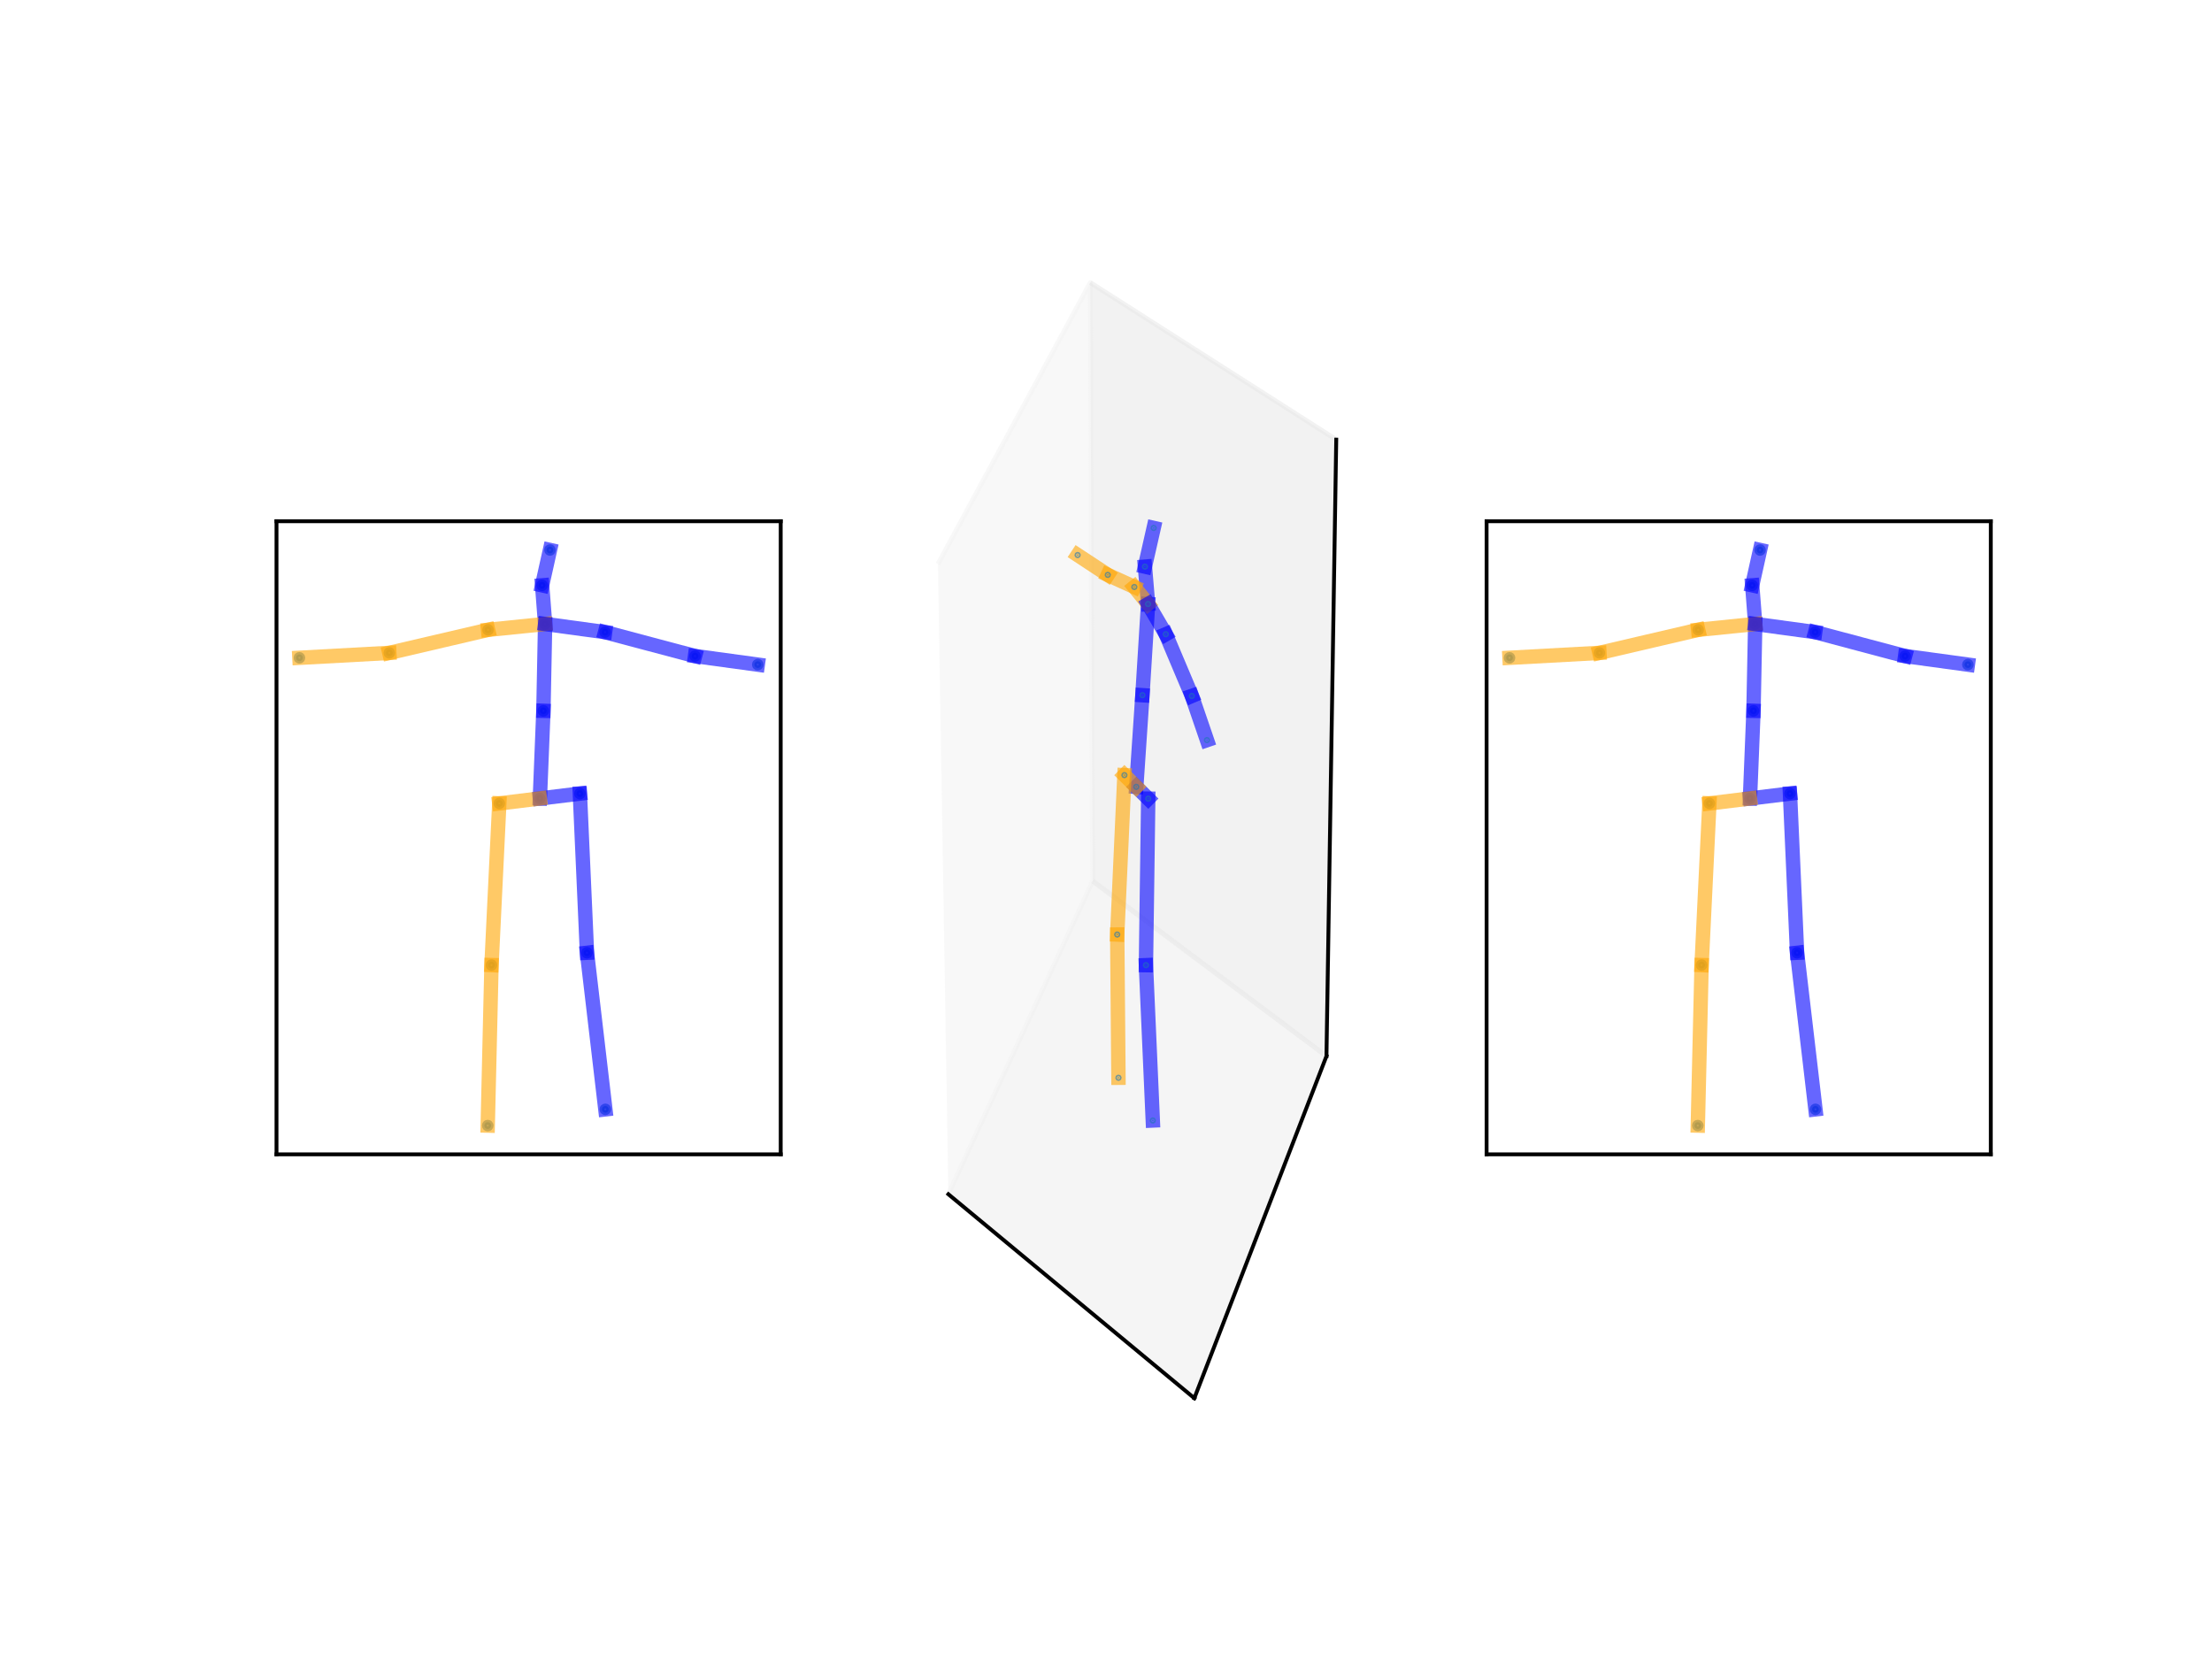 <?xml version="1.0" encoding="utf-8" standalone="no"?>
<!DOCTYPE svg PUBLIC "-//W3C//DTD SVG 1.1//EN"
  "http://www.w3.org/Graphics/SVG/1.1/DTD/svg11.dtd">
<!-- Created with matplotlib (https://matplotlib.org/) -->
<svg height="345.6pt" version="1.1" viewBox="0 0 460.8 345.6" width="460.8pt" xmlns="http://www.w3.org/2000/svg" xmlns:xlink="http://www.w3.org/1999/xlink">
 <defs>
  <style type="text/css">
*{stroke-linecap:butt;stroke-linejoin:round;}
  </style>
 </defs>
 <g id="figure_1">
  <g id="patch_1">
   <path d="M 0 345.6 
L 460.8 345.6 
L 460.8 0 
L 0 0 
z
" style="fill:#ffffff;"/>
  </g>
  <g id="axes_1">
   <g id="patch_2">
    <path d="M 57.6 240.474 
L 162.635 240.474 
L 162.635 108.582 
L 57.6 108.582 
z
" style="fill:#ffffff;"/>
   </g>
   <g id="PathCollection_1">
    <defs>
     <path d="M 0 0.707 
C 0.188 0.707 0.367 0.633 0.5 0.5 
C 0.633 0.367 0.707 0.188 0.707 0 
C 0.707 -0.188 0.633 -0.367 0.5 -0.5 
C 0.367 -0.633 0.188 -0.707 0 -0.707 
C -0.188 -0.707 -0.367 -0.633 -0.5 -0.5 
C -0.633 -0.367 -0.707 -0.188 -0.707 0 
C -0.707 0.188 -0.633 0.367 -0.5 0.5 
C -0.367 0.633 -0.188 0.707 0 0.707 
z
" id="mb1a2f435b6" style="stroke:#1f77b4;stroke-opacity:0.6;"/>
    </defs>
    <g clip-path="url(#pca667f6386)">
     <use style="fill:#1f77b4;fill-opacity:0.6;stroke:#1f77b4;stroke-opacity:0.6;" x="112.466" xlink:href="#mb1a2f435b6" y="166.331"/>
     <use style="fill:#1f77b4;fill-opacity:0.6;stroke:#1f77b4;stroke-opacity:0.6;" x="120.799" xlink:href="#mb1a2f435b6" y="165.318"/>
     <use style="fill:#1f77b4;fill-opacity:0.6;stroke:#1f77b4;stroke-opacity:0.6;" x="122.279" xlink:href="#mb1a2f435b6" y="198.483"/>
     <use style="fill:#1f77b4;fill-opacity:0.6;stroke:#1f77b4;stroke-opacity:0.6;" x="126.107" xlink:href="#mb1a2f435b6" y="231.094"/>
     <use style="fill:#1f77b4;fill-opacity:0.6;stroke:#1f77b4;stroke-opacity:0.6;" x="104.013" xlink:href="#mb1a2f435b6" y="167.364"/>
     <use style="fill:#1f77b4;fill-opacity:0.6;stroke:#1f77b4;stroke-opacity:0.6;" x="102.387" xlink:href="#mb1a2f435b6" y="201.045"/>
     <use style="fill:#1f77b4;fill-opacity:0.6;stroke:#1f77b4;stroke-opacity:0.6;" x="101.602" xlink:href="#mb1a2f435b6" y="234.479"/>
     <use style="fill:#1f77b4;fill-opacity:0.6;stroke:#1f77b4;stroke-opacity:0.6;" x="113.2" xlink:href="#mb1a2f435b6" y="148.075"/>
     <use style="fill:#1f77b4;fill-opacity:0.6;stroke:#1f77b4;stroke-opacity:0.6;" x="113.558" xlink:href="#mb1a2f435b6" y="129.986"/>
     <use style="fill:#1f77b4;fill-opacity:0.6;stroke:#1f77b4;stroke-opacity:0.6;" x="112.933" xlink:href="#mb1a2f435b6" y="121.93"/>
     <use style="fill:#1f77b4;fill-opacity:0.6;stroke:#1f77b4;stroke-opacity:0.6;" x="114.569" xlink:href="#mb1a2f435b6" y="114.577"/>
     <use style="fill:#1f77b4;fill-opacity:0.6;stroke:#1f77b4;stroke-opacity:0.6;" x="101.673" xlink:href="#mb1a2f435b6" y="131.204"/>
     <use style="fill:#1f77b4;fill-opacity:0.6;stroke:#1f77b4;stroke-opacity:0.6;" x="81.103" xlink:href="#mb1a2f435b6" y="136.008"/>
     <use style="fill:#1f77b4;fill-opacity:0.6;stroke:#1f77b4;stroke-opacity:0.6;" x="62.376" xlink:href="#mb1a2f435b6" y="137.031"/>
     <use style="fill:#1f77b4;fill-opacity:0.6;stroke:#1f77b4;stroke-opacity:0.6;" x="126.053" xlink:href="#mb1a2f435b6" y="131.688"/>
     <use style="fill:#1f77b4;fill-opacity:0.6;stroke:#1f77b4;stroke-opacity:0.6;" x="144.786" xlink:href="#mb1a2f435b6" y="136.67"/>
     <use style="fill:#1f77b4;fill-opacity:0.6;stroke:#1f77b4;stroke-opacity:0.6;" x="157.859" xlink:href="#mb1a2f435b6" y="138.453"/>
    </g>
   </g>
   <g id="matplotlib.axis_1"/>
   <g id="matplotlib.axis_2"/>
   <g id="line2d_1">
    <path clip-path="url(#pca667f6386)" d="M 112.466 166.331 
L 113.2 148.075 
" style="fill:none;stroke:#0000ff;stroke-linecap:square;stroke-opacity:0.6;stroke-width:3;"/>
   </g>
   <g id="line2d_2">
    <path clip-path="url(#pca667f6386)" d="M 113.2 148.075 
L 113.558 129.986 
" style="fill:none;stroke:#0000ff;stroke-linecap:square;stroke-opacity:0.6;stroke-width:3;"/>
   </g>
   <g id="line2d_3">
    <path clip-path="url(#pca667f6386)" d="M 113.558 129.986 
L 112.933 121.93 
" style="fill:none;stroke:#0000ff;stroke-linecap:square;stroke-opacity:0.6;stroke-width:3;"/>
   </g>
   <g id="line2d_4">
    <path clip-path="url(#pca667f6386)" d="M 112.933 121.93 
L 114.569 114.577 
" style="fill:none;stroke:#0000ff;stroke-linecap:square;stroke-opacity:0.6;stroke-width:3;"/>
   </g>
   <g id="line2d_5">
    <path clip-path="url(#pca667f6386)" d="M 113.558 129.986 
L 101.673 131.204 
" style="fill:none;stroke:#ffa500;stroke-linecap:square;stroke-opacity:0.6;stroke-width:3;"/>
   </g>
   <g id="line2d_6">
    <path clip-path="url(#pca667f6386)" d="M 101.673 131.204 
L 81.103 136.008 
" style="fill:none;stroke:#ffa500;stroke-linecap:square;stroke-opacity:0.6;stroke-width:3;"/>
   </g>
   <g id="line2d_7">
    <path clip-path="url(#pca667f6386)" d="M 81.103 136.008 
L 62.376 137.031 
" style="fill:none;stroke:#ffa500;stroke-linecap:square;stroke-opacity:0.6;stroke-width:3;"/>
   </g>
   <g id="line2d_8">
    <path clip-path="url(#pca667f6386)" d="M 113.558 129.986 
L 126.053 131.688 
" style="fill:none;stroke:#0000ff;stroke-linecap:square;stroke-opacity:0.6;stroke-width:3;"/>
   </g>
   <g id="line2d_9">
    <path clip-path="url(#pca667f6386)" d="M 126.053 131.688 
L 144.786 136.67 
" style="fill:none;stroke:#0000ff;stroke-linecap:square;stroke-opacity:0.6;stroke-width:3;"/>
   </g>
   <g id="line2d_10">
    <path clip-path="url(#pca667f6386)" d="M 144.786 136.67 
L 157.859 138.453 
" style="fill:none;stroke:#0000ff;stroke-linecap:square;stroke-opacity:0.6;stroke-width:3;"/>
   </g>
   <g id="line2d_11">
    <path clip-path="url(#pca667f6386)" d="M 112.466 166.331 
L 120.799 165.318 
" style="fill:none;stroke:#0000ff;stroke-linecap:square;stroke-opacity:0.6;stroke-width:3;"/>
   </g>
   <g id="line2d_12">
    <path clip-path="url(#pca667f6386)" d="M 120.799 165.318 
L 122.279 198.483 
" style="fill:none;stroke:#0000ff;stroke-linecap:square;stroke-opacity:0.6;stroke-width:3;"/>
   </g>
   <g id="line2d_13">
    <path clip-path="url(#pca667f6386)" d="M 122.279 198.483 
L 126.107 231.094 
" style="fill:none;stroke:#0000ff;stroke-linecap:square;stroke-opacity:0.6;stroke-width:3;"/>
   </g>
   <g id="line2d_14">
    <path clip-path="url(#pca667f6386)" d="M 112.466 166.331 
L 104.013 167.364 
" style="fill:none;stroke:#ffa500;stroke-linecap:square;stroke-opacity:0.6;stroke-width:3;"/>
   </g>
   <g id="line2d_15">
    <path clip-path="url(#pca667f6386)" d="M 104.013 167.364 
L 102.387 201.045 
" style="fill:none;stroke:#ffa500;stroke-linecap:square;stroke-opacity:0.6;stroke-width:3;"/>
   </g>
   <g id="line2d_16">
    <path clip-path="url(#pca667f6386)" d="M 102.387 201.045 
L 101.602 234.479 
" style="fill:none;stroke:#ffa500;stroke-linecap:square;stroke-opacity:0.6;stroke-width:3;"/>
   </g>
   <g id="patch_3">
    <path d="M 57.6 240.474 
L 57.6 108.582 
" style="fill:none;stroke:#000000;stroke-linecap:square;stroke-linejoin:miter;stroke-width:0.8;"/>
   </g>
   <g id="patch_4">
    <path d="M 162.635 240.474 
L 162.635 108.582 
" style="fill:none;stroke:#000000;stroke-linecap:square;stroke-linejoin:miter;stroke-width:0.8;"/>
   </g>
   <g id="patch_5">
    <path d="M 57.6 240.474 
L 162.635 240.474 
" style="fill:none;stroke:#000000;stroke-linecap:square;stroke-linejoin:miter;stroke-width:0.8;"/>
   </g>
   <g id="patch_6">
    <path d="M 57.6 108.582 
L 162.635 108.582 
" style="fill:none;stroke:#000000;stroke-linecap:square;stroke-linejoin:miter;stroke-width:0.8;"/>
   </g>
  </g>
  <g id="patch_7">
   <path d="M 183.642 307.584 
L 288.678 307.584 
L 288.678 41.472 
L 183.642 41.472 
z
" style="fill:#ffffff;"/>
  </g>
  <g id="pane3d_1">
   <g id="patch_8">
    <path d="M 197.566 248.783 
L 227.628 183.538 
L 227.128 58.866 
L 195.39 117.487 
" style="fill:#f2f2f2;opacity:0.5;stroke:#f2f2f2;stroke-linejoin:miter;"/>
   </g>
  </g>
  <g id="pane3d_2">
   <g id="patch_9">
    <path d="M 227.628 183.538 
L 276.325 220.014 
L 278.363 91.583 
L 227.128 58.866 
" style="fill:#e6e6e6;opacity:0.5;stroke:#e6e6e6;stroke-linejoin:miter;"/>
   </g>
  </g>
  <g id="pane3d_3">
   <g id="patch_10">
    <path d="M 197.566 248.783 
L 248.802 291.265 
L 276.325 220.014 
L 227.628 183.538 
" style="fill:#ececec;opacity:0.5;stroke:#ececec;stroke-linejoin:miter;"/>
   </g>
  </g>
  <g id="axis3d_1">
   <g id="line2d_17">
    <path d="M 197.566 248.783 
L 248.802 291.265 
" style="fill:none;stroke:#000000;stroke-linecap:square;stroke-width:0.8;"/>
   </g>
  </g>
  <g id="axis3d_2">
   <g id="line2d_18">
    <path d="M 276.325 220.014 
L 248.802 291.265 
" style="fill:none;stroke:#000000;stroke-linecap:square;stroke-width:0.8;"/>
   </g>
  </g>
  <g id="axis3d_3">
   <g id="line2d_19">
    <path d="M 276.325 220.014 
L 278.363 91.583 
" style="fill:none;stroke:#000000;stroke-linecap:square;stroke-width:0.8;"/>
   </g>
  </g>
  <g id="axes_2">
   <g id="line2d_20">
    <path clip-path="url(#p304199e80c)" d="M 236.705 163.912 
L 237.985 144.824 
" style="fill:none;stroke:#0000ff;stroke-linecap:square;stroke-opacity:0.6;stroke-width:3;"/>
   </g>
   <g id="line2d_21">
    <path clip-path="url(#p304199e80c)" d="M 237.985 144.824 
L 239.165 125.83 
" style="fill:none;stroke:#0000ff;stroke-linecap:square;stroke-opacity:0.6;stroke-width:3;"/>
   </g>
   <g id="line2d_22">
    <path clip-path="url(#p304199e80c)" d="M 239.165 125.83 
L 238.51 118.039 
" style="fill:none;stroke:#0000ff;stroke-linecap:square;stroke-opacity:0.6;stroke-width:3;"/>
   </g>
   <g id="line2d_23">
    <path clip-path="url(#p304199e80c)" d="M 238.51 118.039 
L 240.336 109.985 
" style="fill:none;stroke:#0000ff;stroke-linecap:square;stroke-opacity:0.6;stroke-width:3;"/>
   </g>
   <g id="line2d_24">
    <path clip-path="url(#p304199e80c)" d="M 239.165 125.83 
L 236.297 122.28 
" style="fill:none;stroke:#ffa500;stroke-linecap:square;stroke-opacity:0.6;stroke-width:3;"/>
   </g>
   <g id="line2d_25">
    <path clip-path="url(#p304199e80c)" d="M 236.297 122.28 
L 230.77 119.76 
" style="fill:none;stroke:#ffa500;stroke-linecap:square;stroke-opacity:0.6;stroke-width:3;"/>
   </g>
   <g id="line2d_26">
    <path clip-path="url(#p304199e80c)" d="M 230.77 119.76 
L 224.489 115.626 
" style="fill:none;stroke:#ffa500;stroke-linecap:square;stroke-opacity:0.6;stroke-width:3;"/>
   </g>
   <g id="line2d_27">
    <path clip-path="url(#p304199e80c)" d="M 239.165 125.83 
L 242.854 132.12 
" style="fill:none;stroke:#0000ff;stroke-linecap:square;stroke-opacity:0.6;stroke-width:3;"/>
   </g>
   <g id="line2d_28">
    <path clip-path="url(#p304199e80c)" d="M 242.854 132.12 
L 248.282 144.973 
" style="fill:none;stroke:#0000ff;stroke-linecap:square;stroke-opacity:0.6;stroke-width:3;"/>
   </g>
   <g id="line2d_29">
    <path clip-path="url(#p304199e80c)" d="M 248.282 144.973 
L 251.434 154.174 
" style="fill:none;stroke:#0000ff;stroke-linecap:square;stroke-opacity:0.6;stroke-width:3;"/>
   </g>
   <g id="line2d_30">
    <path clip-path="url(#p304199e80c)" d="M 236.705 163.912 
L 239.197 166.375 
" style="fill:none;stroke:#0000ff;stroke-linecap:square;stroke-opacity:0.6;stroke-width:3;"/>
   </g>
   <g id="line2d_31">
    <path clip-path="url(#p304199e80c)" d="M 239.197 166.375 
L 238.721 201.062 
" style="fill:none;stroke:#0000ff;stroke-linecap:square;stroke-opacity:0.6;stroke-width:3;"/>
   </g>
   <g id="line2d_32">
    <path clip-path="url(#p304199e80c)" d="M 238.721 201.062 
L 240.147 233.42 
" style="fill:none;stroke:#0000ff;stroke-linecap:square;stroke-opacity:0.6;stroke-width:3;"/>
   </g>
   <g id="line2d_33">
    <path clip-path="url(#p304199e80c)" d="M 236.705 163.912 
L 234.239 161.473 
" style="fill:none;stroke:#ffa500;stroke-linecap:square;stroke-opacity:0.6;stroke-width:3;"/>
   </g>
   <g id="line2d_34">
    <path clip-path="url(#p304199e80c)" d="M 234.239 161.473 
L 232.738 194.683 
" style="fill:none;stroke:#ffa500;stroke-linecap:square;stroke-opacity:0.6;stroke-width:3;"/>
   </g>
   <g id="line2d_35">
    <path clip-path="url(#p304199e80c)" d="M 232.738 194.683 
L 232.995 224.518 
" style="fill:none;stroke:#ffa500;stroke-linecap:square;stroke-opacity:0.6;stroke-width:3;"/>
   </g>
   <g id="line2d_36">
    <path clip-path="url(#p304199e80c)" d="M 202.617 238.956 
" style="fill:none;stroke:#ffffff;stroke-linecap:square;stroke-width:1.5;"/>
   </g>
   <g id="line2d_37">
    <path clip-path="url(#p304199e80c)" d="M 200.966 124.552 
" style="fill:none;stroke:#ffffff;stroke-linecap:square;stroke-width:1.5;"/>
   </g>
   <g id="line2d_38">
    <path clip-path="url(#p304199e80c)" d="M 228.805 182.048 
" style="fill:none;stroke:#ffffff;stroke-linecap:square;stroke-width:1.5;"/>
   </g>
   <g id="line2d_39">
    <path clip-path="url(#p304199e80c)" d="M 228.418 72.7 
" style="fill:none;stroke:#ffffff;stroke-linecap:square;stroke-width:1.5;"/>
   </g>
   <g id="line2d_40">
    <path clip-path="url(#p304199e80c)" d="M 247.328 275.459 
" style="fill:none;stroke:#ffffff;stroke-linecap:square;stroke-width:1.5;"/>
   </g>
   <g id="line2d_41">
    <path clip-path="url(#p304199e80c)" d="M 247.808 157.975 
" style="fill:none;stroke:#ffffff;stroke-linecap:square;stroke-width:1.5;"/>
   </g>
   <g id="line2d_42">
    <path clip-path="url(#p304199e80c)" d="M 271.57 213.991 
" style="fill:none;stroke:#ffffff;stroke-linecap:square;stroke-width:1.5;"/>
   </g>
   <g id="line2d_43">
    <path clip-path="url(#p304199e80c)" d="M 273.128 101.766 
" style="fill:none;stroke:#ffffff;stroke-linecap:square;stroke-width:1.5;"/>
   </g>
   <g id="Path3DCollection_1">
    <defs>
     <path d="M 0 0.158 
C 0.042 0.158 0.082 0.141 0.112 0.112 
C 0.141 0.082 0.158 0.042 0.158 0 
C 0.158 -0.042 0.141 -0.082 0.112 -0.112 
C 0.082 -0.141 0.042 -0.158 0 -0.158 
C -0.042 -0.158 -0.082 -0.141 -0.112 -0.112 
C -0.141 -0.082 -0.158 -0.042 -0.158 0 
C -0.158 0.042 -0.141 0.082 -0.112 0.112 
C -0.082 0.141 -0.042 0.158 0 0.158 
z
" id="C0_0_19f8fb8fe6"/>
    </defs>
    <g clip-path="url(#p304199e80c)">
     <use style="fill:#1f77b4;fill-opacity:0.6;stroke:#1f77b4;stroke-opacity:0.6;" x="236.705" xlink:href="#C0_0_19f8fb8fe6" y="163.912"/>
    </g>
    <g clip-path="url(#p304199e80c)">
     <use style="fill:#1f77b4;fill-opacity:0.6;stroke:#1f77b4;stroke-opacity:0.6;" x="239.197" xlink:href="#C0_0_19f8fb8fe6" y="166.375"/>
    </g>
    <g clip-path="url(#p304199e80c)">
     <use style="fill:#1f77b4;fill-opacity:0.6;stroke:#1f77b4;stroke-opacity:0.6;" x="238.721" xlink:href="#C0_0_19f8fb8fe6" y="201.062"/>
    </g>
    <g clip-path="url(#p304199e80c)">
     <use style="fill:#1f77b4;fill-opacity:0.6;stroke:#1f77b4;stroke-opacity:0.6;" x="240.147" xlink:href="#C0_0_19f8fb8fe6" y="233.42"/>
    </g>
    <g clip-path="url(#p304199e80c)">
     <use style="fill:#1f77b4;fill-opacity:0.6;stroke:#1f77b4;stroke-opacity:0.6;" x="234.239" xlink:href="#C0_0_19f8fb8fe6" y="161.473"/>
    </g>
    <g clip-path="url(#p304199e80c)">
     <use style="fill:#1f77b4;fill-opacity:0.6;stroke:#1f77b4;stroke-opacity:0.6;" x="232.738" xlink:href="#C0_0_19f8fb8fe6" y="194.683"/>
    </g>
    <g clip-path="url(#p304199e80c)">
     <use style="fill:#1f77b4;fill-opacity:0.6;stroke:#1f77b4;stroke-opacity:0.6;" x="232.995" xlink:href="#C0_0_19f8fb8fe6" y="224.518"/>
    </g>
    <g clip-path="url(#p304199e80c)">
     <use style="fill:#1f77b4;fill-opacity:0.6;stroke:#1f77b4;stroke-opacity:0.6;" x="237.985" xlink:href="#C0_0_19f8fb8fe6" y="144.824"/>
    </g>
    <g clip-path="url(#p304199e80c)">
     <use style="fill:#1f77b4;fill-opacity:0.6;stroke:#1f77b4;stroke-opacity:0.6;" x="239.165" xlink:href="#C0_0_19f8fb8fe6" y="125.83"/>
    </g>
    <g clip-path="url(#p304199e80c)">
     <use style="fill:#1f77b4;fill-opacity:0.6;stroke:#1f77b4;stroke-opacity:0.6;" x="238.51" xlink:href="#C0_0_19f8fb8fe6" y="118.039"/>
    </g>
    <g clip-path="url(#p304199e80c)">
     <use style="fill:#1f77b4;fill-opacity:0.6;stroke:#1f77b4;stroke-opacity:0.6;" x="240.336" xlink:href="#C0_0_19f8fb8fe6" y="109.985"/>
    </g>
    <g clip-path="url(#p304199e80c)">
     <use style="fill:#1f77b4;fill-opacity:0.6;stroke:#1f77b4;stroke-opacity:0.6;" x="236.297" xlink:href="#C0_0_19f8fb8fe6" y="122.28"/>
    </g>
    <g clip-path="url(#p304199e80c)">
     <use style="fill:#1f77b4;fill-opacity:0.6;stroke:#1f77b4;stroke-opacity:0.6;" x="230.77" xlink:href="#C0_0_19f8fb8fe6" y="119.76"/>
    </g>
    <g clip-path="url(#p304199e80c)">
     <use style="fill:#1f77b4;fill-opacity:0.6;stroke:#1f77b4;stroke-opacity:0.6;" x="224.489" xlink:href="#C0_0_19f8fb8fe6" y="115.626"/>
    </g>
    <g clip-path="url(#p304199e80c)">
     <use style="fill:#1f77b4;fill-opacity:0.6;stroke:#1f77b4;stroke-opacity:0.6;" x="242.854" xlink:href="#C0_0_19f8fb8fe6" y="132.12"/>
    </g>
    <g clip-path="url(#p304199e80c)">
     <use style="fill:#1f77b4;fill-opacity:0.6;stroke:#1f77b4;stroke-opacity:0.6;" x="248.282" xlink:href="#C0_0_19f8fb8fe6" y="144.973"/>
    </g>
    <g clip-path="url(#p304199e80c)">
     <use style="fill:#1f77b4;fill-opacity:0.6;stroke:#1f77b4;stroke-opacity:0.6;" x="251.434" xlink:href="#C0_0_19f8fb8fe6" y="154.174"/>
    </g>
   </g>
  </g>
  <g id="axes_3">
   <g id="patch_11">
    <path d="M 309.685 240.474 
L 414.72 240.474 
L 414.72 108.582 
L 309.685 108.582 
z
" style="fill:#ffffff;"/>
   </g>
   <g id="PathCollection_2">
    <g clip-path="url(#p02d99d5a1f)">
     <use style="fill:#1f77b4;fill-opacity:0.6;stroke:#1f77b4;stroke-opacity:0.6;" x="364.551" xlink:href="#mb1a2f435b6" y="166.331"/>
     <use style="fill:#1f77b4;fill-opacity:0.6;stroke:#1f77b4;stroke-opacity:0.6;" x="372.884" xlink:href="#mb1a2f435b6" y="165.318"/>
     <use style="fill:#1f77b4;fill-opacity:0.6;stroke:#1f77b4;stroke-opacity:0.6;" x="374.364" xlink:href="#mb1a2f435b6" y="198.483"/>
     <use style="fill:#1f77b4;fill-opacity:0.6;stroke:#1f77b4;stroke-opacity:0.6;" x="378.192" xlink:href="#mb1a2f435b6" y="231.094"/>
     <use style="fill:#1f77b4;fill-opacity:0.6;stroke:#1f77b4;stroke-opacity:0.6;" x="356.098" xlink:href="#mb1a2f435b6" y="167.364"/>
     <use style="fill:#1f77b4;fill-opacity:0.6;stroke:#1f77b4;stroke-opacity:0.6;" x="354.472" xlink:href="#mb1a2f435b6" y="201.045"/>
     <use style="fill:#1f77b4;fill-opacity:0.6;stroke:#1f77b4;stroke-opacity:0.6;" x="353.686" xlink:href="#mb1a2f435b6" y="234.479"/>
     <use style="fill:#1f77b4;fill-opacity:0.6;stroke:#1f77b4;stroke-opacity:0.6;" x="365.285" xlink:href="#mb1a2f435b6" y="148.075"/>
     <use style="fill:#1f77b4;fill-opacity:0.6;stroke:#1f77b4;stroke-opacity:0.6;" x="365.643" xlink:href="#mb1a2f435b6" y="129.986"/>
     <use style="fill:#1f77b4;fill-opacity:0.6;stroke:#1f77b4;stroke-opacity:0.6;" x="365.018" xlink:href="#mb1a2f435b6" y="121.93"/>
     <use style="fill:#1f77b4;fill-opacity:0.6;stroke:#1f77b4;stroke-opacity:0.6;" x="366.653" xlink:href="#mb1a2f435b6" y="114.577"/>
     <use style="fill:#1f77b4;fill-opacity:0.6;stroke:#1f77b4;stroke-opacity:0.6;" x="353.758" xlink:href="#mb1a2f435b6" y="131.204"/>
     <use style="fill:#1f77b4;fill-opacity:0.6;stroke:#1f77b4;stroke-opacity:0.6;" x="333.188" xlink:href="#mb1a2f435b6" y="136.008"/>
     <use style="fill:#1f77b4;fill-opacity:0.6;stroke:#1f77b4;stroke-opacity:0.6;" x="314.461" xlink:href="#mb1a2f435b6" y="137.031"/>
     <use style="fill:#1f77b4;fill-opacity:0.6;stroke:#1f77b4;stroke-opacity:0.6;" x="378.138" xlink:href="#mb1a2f435b6" y="131.688"/>
     <use style="fill:#1f77b4;fill-opacity:0.6;stroke:#1f77b4;stroke-opacity:0.6;" x="396.871" xlink:href="#mb1a2f435b6" y="136.67"/>
     <use style="fill:#1f77b4;fill-opacity:0.6;stroke:#1f77b4;stroke-opacity:0.6;" x="409.944" xlink:href="#mb1a2f435b6" y="138.453"/>
    </g>
   </g>
   <g id="matplotlib.axis_3"/>
   <g id="matplotlib.axis_4"/>
   <g id="line2d_44">
    <path clip-path="url(#p02d99d5a1f)" d="M 364.551 166.331 
L 365.285 148.075 
" style="fill:none;stroke:#0000ff;stroke-linecap:square;stroke-opacity:0.6;stroke-width:3;"/>
   </g>
   <g id="line2d_45">
    <path clip-path="url(#p02d99d5a1f)" d="M 365.285 148.075 
L 365.643 129.986 
" style="fill:none;stroke:#0000ff;stroke-linecap:square;stroke-opacity:0.6;stroke-width:3;"/>
   </g>
   <g id="line2d_46">
    <path clip-path="url(#p02d99d5a1f)" d="M 365.643 129.986 
L 365.018 121.93 
" style="fill:none;stroke:#0000ff;stroke-linecap:square;stroke-opacity:0.6;stroke-width:3;"/>
   </g>
   <g id="line2d_47">
    <path clip-path="url(#p02d99d5a1f)" d="M 365.018 121.93 
L 366.653 114.577 
" style="fill:none;stroke:#0000ff;stroke-linecap:square;stroke-opacity:0.6;stroke-width:3;"/>
   </g>
   <g id="line2d_48">
    <path clip-path="url(#p02d99d5a1f)" d="M 365.643 129.986 
L 353.758 131.204 
" style="fill:none;stroke:#ffa500;stroke-linecap:square;stroke-opacity:0.6;stroke-width:3;"/>
   </g>
   <g id="line2d_49">
    <path clip-path="url(#p02d99d5a1f)" d="M 353.758 131.204 
L 333.188 136.008 
" style="fill:none;stroke:#ffa500;stroke-linecap:square;stroke-opacity:0.6;stroke-width:3;"/>
   </g>
   <g id="line2d_50">
    <path clip-path="url(#p02d99d5a1f)" d="M 333.188 136.008 
L 314.461 137.031 
" style="fill:none;stroke:#ffa500;stroke-linecap:square;stroke-opacity:0.6;stroke-width:3;"/>
   </g>
   <g id="line2d_51">
    <path clip-path="url(#p02d99d5a1f)" d="M 365.643 129.986 
L 378.138 131.688 
" style="fill:none;stroke:#0000ff;stroke-linecap:square;stroke-opacity:0.6;stroke-width:3;"/>
   </g>
   <g id="line2d_52">
    <path clip-path="url(#p02d99d5a1f)" d="M 378.138 131.688 
L 396.871 136.67 
" style="fill:none;stroke:#0000ff;stroke-linecap:square;stroke-opacity:0.6;stroke-width:3;"/>
   </g>
   <g id="line2d_53">
    <path clip-path="url(#p02d99d5a1f)" d="M 396.871 136.67 
L 409.944 138.453 
" style="fill:none;stroke:#0000ff;stroke-linecap:square;stroke-opacity:0.6;stroke-width:3;"/>
   </g>
   <g id="line2d_54">
    <path clip-path="url(#p02d99d5a1f)" d="M 364.551 166.331 
L 372.884 165.318 
" style="fill:none;stroke:#0000ff;stroke-linecap:square;stroke-opacity:0.6;stroke-width:3;"/>
   </g>
   <g id="line2d_55">
    <path clip-path="url(#p02d99d5a1f)" d="M 372.884 165.318 
L 374.364 198.483 
" style="fill:none;stroke:#0000ff;stroke-linecap:square;stroke-opacity:0.6;stroke-width:3;"/>
   </g>
   <g id="line2d_56">
    <path clip-path="url(#p02d99d5a1f)" d="M 374.364 198.483 
L 378.192 231.094 
" style="fill:none;stroke:#0000ff;stroke-linecap:square;stroke-opacity:0.6;stroke-width:3;"/>
   </g>
   <g id="line2d_57">
    <path clip-path="url(#p02d99d5a1f)" d="M 364.551 166.331 
L 356.098 167.364 
" style="fill:none;stroke:#ffa500;stroke-linecap:square;stroke-opacity:0.6;stroke-width:3;"/>
   </g>
   <g id="line2d_58">
    <path clip-path="url(#p02d99d5a1f)" d="M 356.098 167.364 
L 354.472 201.045 
" style="fill:none;stroke:#ffa500;stroke-linecap:square;stroke-opacity:0.6;stroke-width:3;"/>
   </g>
   <g id="line2d_59">
    <path clip-path="url(#p02d99d5a1f)" d="M 354.472 201.045 
L 353.686 234.479 
" style="fill:none;stroke:#ffa500;stroke-linecap:square;stroke-opacity:0.6;stroke-width:3;"/>
   </g>
   <g id="patch_12">
    <path d="M 309.685 240.474 
L 309.685 108.582 
" style="fill:none;stroke:#000000;stroke-linecap:square;stroke-linejoin:miter;stroke-width:0.8;"/>
   </g>
   <g id="patch_13">
    <path d="M 414.72 240.474 
L 414.72 108.582 
" style="fill:none;stroke:#000000;stroke-linecap:square;stroke-linejoin:miter;stroke-width:0.8;"/>
   </g>
   <g id="patch_14">
    <path d="M 309.685 240.474 
L 414.72 240.474 
" style="fill:none;stroke:#000000;stroke-linecap:square;stroke-linejoin:miter;stroke-width:0.8;"/>
   </g>
   <g id="patch_15">
    <path d="M 309.685 108.582 
L 414.72 108.582 
" style="fill:none;stroke:#000000;stroke-linecap:square;stroke-linejoin:miter;stroke-width:0.8;"/>
   </g>
  </g>
 </g>
 <defs>
  <clipPath id="pca667f6386">
   <rect height="131.893" width="105.035" x="57.6" y="108.582"/>
  </clipPath>
  <clipPath id="p304199e80c">
   <rect height="266.112" width="105.035" x="183.642" y="41.472"/>
  </clipPath>
  <clipPath id="p02d99d5a1f">
   <rect height="131.893" width="105.035" x="309.685" y="108.582"/>
  </clipPath>
 </defs>
</svg>
